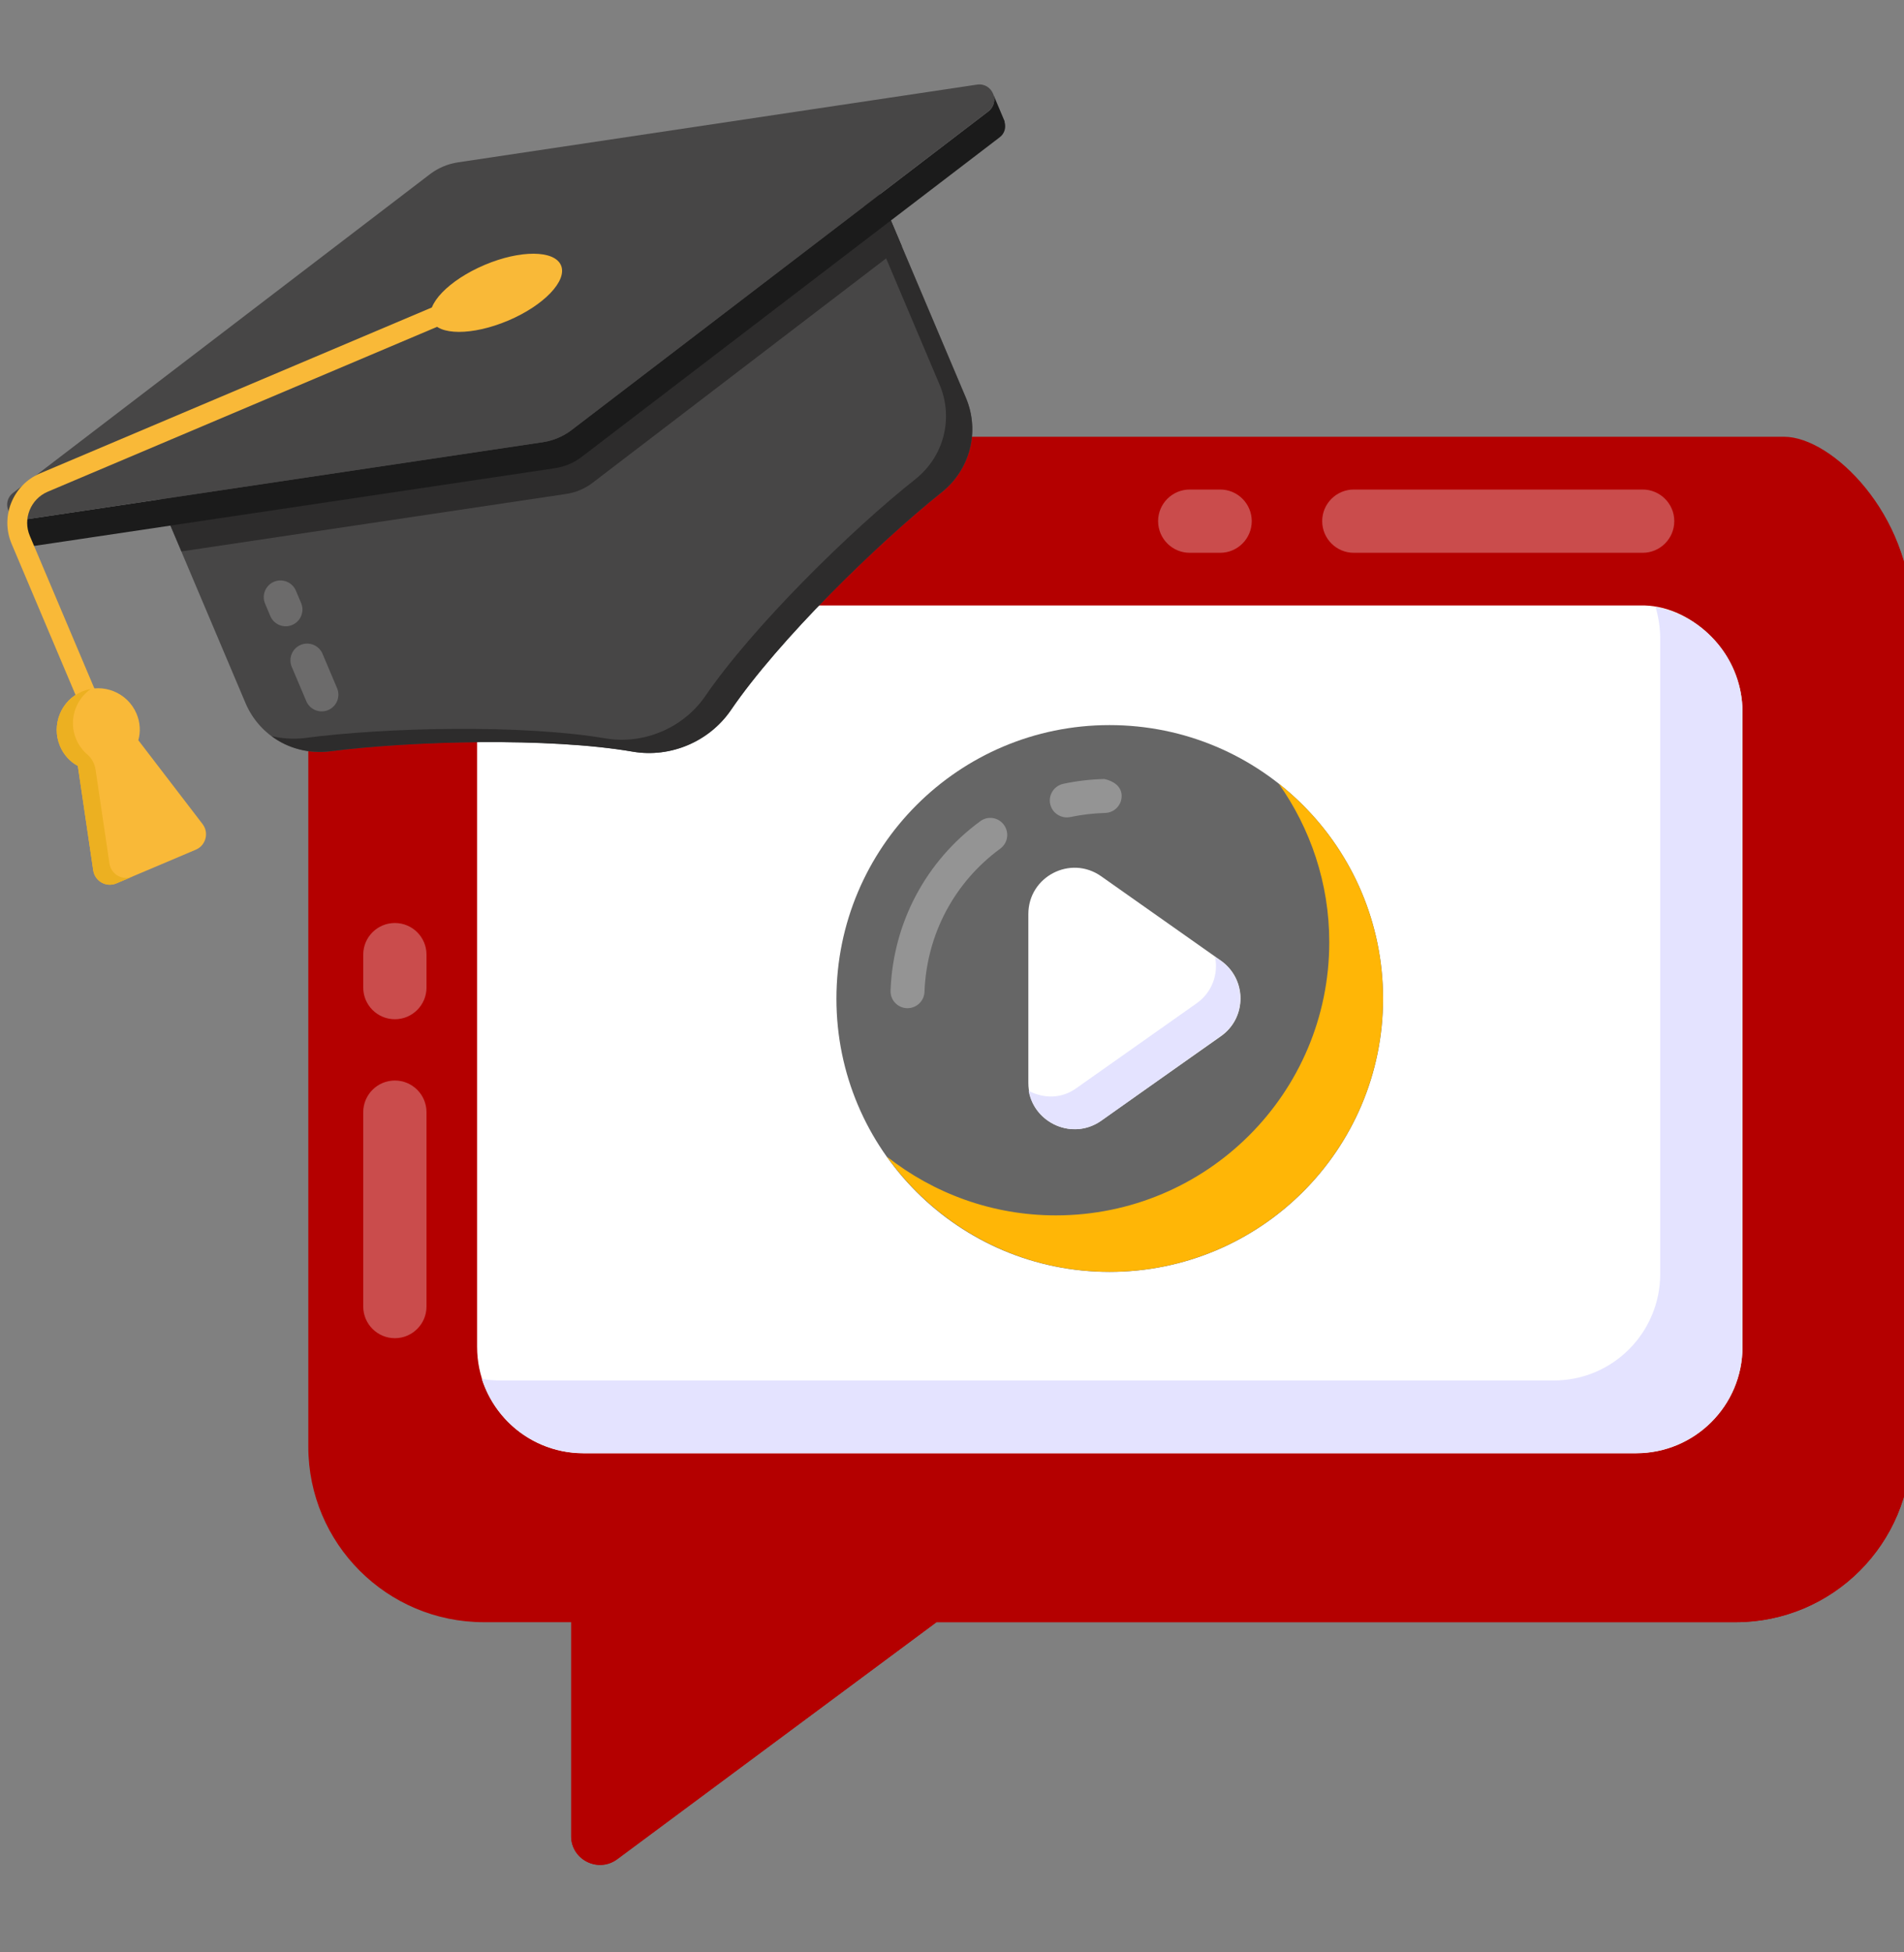 <svg width="40" height="41" viewBox="0 0 40 41" fill="none" xmlns="http://www.w3.org/2000/svg">
<rect x="0" y="0" width="40" height="41" fill="#808080" stroke="none"/>
<g clip-path="url(#clip0_258_227)">
<path d="M40.149 12.86V30.378C40.149 32.415 38.498 34.066 36.462 34.066H19.672L12.959 39.042C12.562 39.337 11.998 39.053 11.998 38.558V34.066H10.164C8.128 34.066 6.477 32.415 6.477 30.378V12.86C6.477 10.823 8.128 9.172 11.183 9.172H37.481C38.498 9.172 40.149 10.823 40.149 12.86Z" fill="#B40000"/>
<g opacity="0.3">
<path d="M25.633 11.609H24.995C24.628 11.609 24.33 11.311 24.33 10.944C24.33 10.577 24.628 10.28 24.995 10.28H25.633C26 10.28 26.297 10.577 26.297 10.944C26.297 11.311 26 11.609 25.633 11.609Z" fill="white"/>
<path d="M34.509 11.609H28.442C28.075 11.609 27.777 11.311 27.777 10.944C27.777 10.578 28.075 10.28 28.442 10.28H34.509C34.876 10.28 35.174 10.578 35.174 10.944C35.174 11.311 34.876 11.609 34.509 11.609Z" fill="white"/>
</g>
<g opacity="0.3">
<path d="M8.296 28.102C7.929 28.102 7.631 27.804 7.631 27.437V23.356C7.631 22.989 7.929 22.691 8.296 22.691C8.662 22.691 8.96 22.989 8.96 23.356V27.437C8.96 27.804 8.662 28.102 8.296 28.102Z" fill="white"/>
<path d="M8.296 21.404C7.929 21.404 7.631 21.106 7.631 20.739V20.047C7.631 19.68 7.929 19.383 8.296 19.383C8.662 19.383 8.96 19.68 8.96 20.047V20.739C8.96 21.106 8.662 21.404 8.296 21.404Z" fill="white"/>
</g>
<path d="M40.152 12.859V30.379C40.152 32.415 38.501 34.066 36.465 34.066H19.675L12.966 39.047C12.567 39.339 12 39.056 12 38.559V37.354L17.846 33.016C18.044 32.869 18.283 32.79 18.529 32.79H34.941C36.977 32.79 38.627 31.139 38.627 29.103V11.583C38.627 10.812 38.388 10.094 37.98 9.5C39.266 10.076 40.152 11.361 40.152 12.859Z" fill="#B40000"/>
<path d="M10.023 28.283V14.951C10.023 13.716 11.024 12.715 13.278 12.715H34.557C35.563 12.746 36.607 13.716 36.607 14.951V28.283C36.607 29.518 35.606 30.519 34.371 30.519H12.259C11.024 30.519 10.023 29.518 10.023 28.283Z" fill="white"/>
<path d="M36.607 14.953V28.282C36.607 29.522 35.605 30.515 34.373 30.515H12.257C11.255 30.515 10.414 29.868 10.121 28.955C10.254 28.982 10.396 28.99 10.538 28.99H32.645C33.877 28.99 34.879 27.989 34.879 26.748V13.42C34.879 13.189 34.843 12.959 34.781 12.746C35.818 12.941 36.607 13.854 36.607 14.953Z" fill="#E4E3FF"/>
<path d="M29.056 20.973C29.056 24.14 26.486 26.71 23.309 26.71C20.142 26.71 17.572 24.14 17.572 20.973C17.572 17.796 20.142 15.227 23.309 15.227C26.486 15.227 29.056 17.796 29.056 20.973Z" fill="#666666"/>
<g opacity="0.3">
<path d="M19.066 21.172C19.061 21.172 19.056 21.172 19.052 21.172C18.855 21.165 18.702 21 18.709 20.803C18.761 19.381 19.449 18.085 20.593 17.246C20.751 17.128 20.975 17.162 21.091 17.322C21.208 17.482 21.173 17.704 21.015 17.821C20.047 18.53 19.466 19.627 19.422 20.829C19.415 21.021 19.256 21.172 19.066 21.172Z" fill="white"/>
</g>
<g opacity="0.3">
<path d="M22.062 16.883C22.022 16.691 22.145 16.502 22.338 16.46C22.619 16.4 22.908 16.366 23.199 16.359C23.389 16.399 23.559 16.51 23.564 16.707C23.569 16.904 23.414 17.067 23.217 17.072C22.971 17.079 22.724 17.108 22.485 17.158C22.292 17.197 22.104 17.075 22.062 16.883Z" fill="white"/>
</g>
<path d="M29.055 20.971C29.055 24.138 26.485 26.708 23.308 26.708C21.383 26.708 19.676 25.75 18.633 24.29C19.61 25.058 20.842 25.523 22.18 25.523C25.356 25.523 27.926 22.953 27.926 19.785C27.926 18.543 27.528 17.396 26.864 16.457C28.201 17.509 29.055 19.141 29.055 20.971Z" fill="#FFB606"/>
<path d="M25.649 21.761L23.133 23.534C22.49 23.987 21.604 23.527 21.604 22.74V19.195C21.604 18.408 22.49 17.948 23.133 18.401L25.649 20.174C26.198 20.561 26.198 21.375 25.649 21.761Z" fill="white"/>
<path d="M25.642 21.758L23.139 23.534C22.543 23.956 21.728 23.592 21.611 22.908C21.917 23.068 22.295 23.083 22.615 22.85L25.133 21.074C25.468 20.841 25.599 20.449 25.526 20.099L25.642 20.172C26.195 20.565 26.195 21.38 25.642 21.758Z" fill="#E4E3FF"/>
<path d="M17.959 2.84L20.294 8.354C20.591 9.058 20.381 9.865 19.783 10.34C18.427 11.419 16.362 13.437 15.352 14.915C14.899 15.577 14.087 15.92 13.296 15.784C11.534 15.48 8.654 15.556 6.938 15.778C6.18 15.877 5.455 15.466 5.157 14.763L2.822 9.248L17.959 2.84Z" fill="#474646"/>
<path d="M17.958 2.844L20.29 8.353C20.59 9.063 20.378 9.862 19.784 10.336C18.43 11.418 16.36 13.439 15.353 14.915C14.9 15.572 14.083 15.919 13.295 15.786C11.535 15.482 8.652 15.558 6.933 15.777C6.488 15.828 6.049 15.717 5.707 15.459C5.918 15.507 6.149 15.526 6.382 15.501C8.098 15.273 10.983 15.207 12.744 15.51C13.528 15.634 14.345 15.288 14.802 14.639C15.809 13.164 17.875 11.134 19.233 10.061C19.827 9.587 20.039 8.787 19.739 8.077L17.589 3L17.958 2.844Z" fill="#2D2C2C"/>
<path d="M18.713 4.621L18.947 5.173L12.462 10.129C12.294 10.261 12.091 10.347 11.88 10.375L3.812 11.58L3.578 11.029L11.646 9.824C11.856 9.791 12.059 9.705 12.228 9.577L18.713 4.621Z" fill="#2D2C2C"/>
<g opacity="0.2">
<path d="M6.895 14.911C6.716 14.987 6.51 14.903 6.435 14.725L6.129 14.004C6.054 13.825 6.137 13.619 6.316 13.543C6.494 13.468 6.7 13.551 6.776 13.73L7.081 14.451C7.157 14.63 7.073 14.836 6.895 14.911Z" fill="white"/>
</g>
<g opacity="0.2">
<path d="M6.139 13.124C5.961 13.2 5.755 13.116 5.679 12.938L5.569 12.677C5.494 12.499 5.577 12.293 5.755 12.217C5.934 12.142 6.14 12.225 6.216 12.404L6.326 12.664C6.401 12.842 6.318 13.049 6.139 13.124Z" fill="white"/>
</g>
<path d="M20.862 1.97L21.108 2.553L21.103 2.556C21.139 2.673 21.109 2.806 20.997 2.887L12.231 9.587C12.066 9.717 11.862 9.803 11.648 9.834L0.748 11.46C0.592 11.486 0.468 11.398 0.412 11.281C0.41 11.276 0.41 11.276 0.408 11.27L0.178 10.727C0.228 10.846 0.352 10.933 0.516 10.911L11.416 9.285C11.627 9.249 11.831 9.163 11.999 9.038L20.764 2.339C20.889 2.239 20.912 2.089 20.862 1.97Z" fill="#1B1B1B"/>
<path d="M20.763 2.339L12 9.036C11.829 9.166 11.628 9.251 11.416 9.283L0.513 10.912C0.191 10.96 0.017 10.548 0.275 10.35L9.034 3.657C9.205 3.527 9.406 3.442 9.618 3.41L20.525 1.777C20.847 1.729 21.022 2.141 20.763 2.339Z" fill="#474646"/>
<path d="M1.691 14.839L0.243 11.418C0.002 10.846 0.269 10.184 0.841 9.941L10.537 5.837C10.645 5.792 10.765 5.842 10.81 5.947C10.855 6.053 10.806 6.176 10.7 6.221L1.003 10.326C0.644 10.478 0.474 10.895 0.627 11.255L2.075 14.676C2.12 14.782 2.07 14.905 1.964 14.95C1.862 14.993 1.738 14.947 1.691 14.839Z" fill="#F9B938"/>
<path d="M2.445 18.55L4.113 17.844C4.324 17.755 4.396 17.491 4.256 17.306L2.906 15.545C2.957 15.366 2.945 15.168 2.868 14.987C2.68 14.543 2.165 14.334 1.721 14.522C1.281 14.708 1.073 15.224 1.261 15.668C1.337 15.848 1.47 15.995 1.635 16.083L1.959 18.279C1.995 18.507 2.234 18.64 2.445 18.55Z" fill="#F9B938"/>
<path d="M2.445 18.552L2.786 18.408C2.575 18.498 2.336 18.365 2.3 18.136L2.009 16.172C1.991 16.047 1.934 15.929 1.837 15.847C1.737 15.762 1.655 15.652 1.601 15.525C1.439 15.142 1.573 14.704 1.902 14.473C1.839 14.479 1.781 14.499 1.721 14.524C1.281 14.71 1.073 15.225 1.261 15.669C1.337 15.85 1.47 15.997 1.635 16.085L1.959 18.28C1.995 18.509 2.234 18.642 2.445 18.552Z" fill="#ECB021"/>
<path d="M11.786 5.573C11.923 5.896 11.423 6.416 10.677 6.732C9.922 7.051 9.201 7.049 9.064 6.726C8.927 6.402 9.427 5.883 10.182 5.563C10.928 5.247 11.649 5.249 11.786 5.573Z" fill="#F9B938"/>
</g>
<defs>
<clipPath id="clip0_258_227">
<rect width="40" height="40" fill="white" transform="translate(0 0.5)"/>
</clipPath>
</defs>
</svg>
